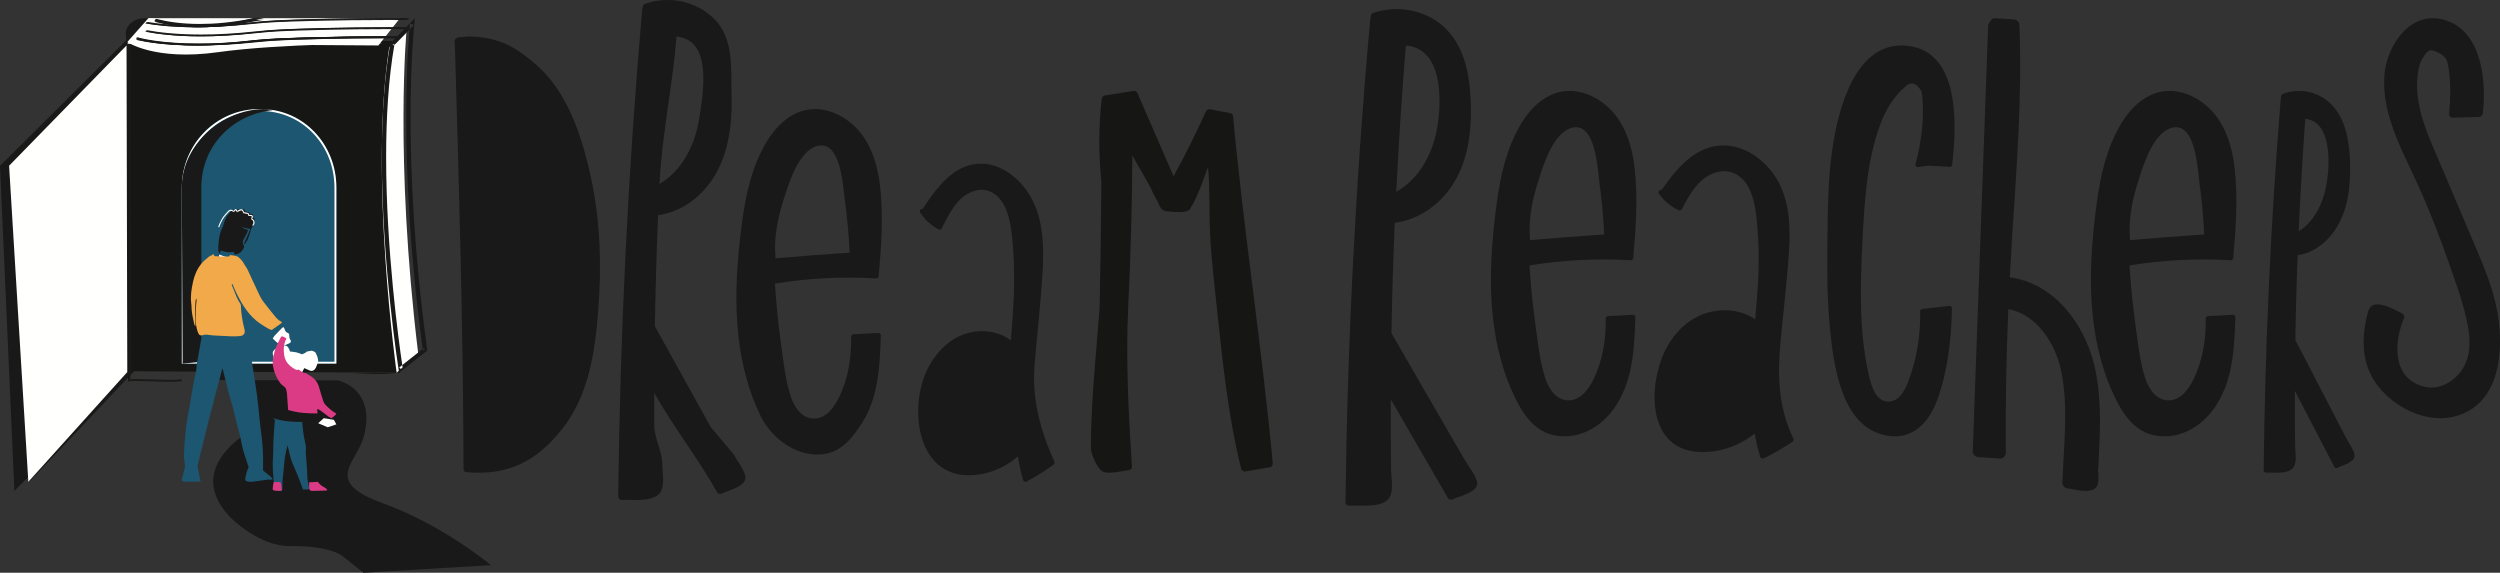 <svg height="63" viewBox="0 0 275 63" width="275" xmlns="http://www.w3.org/2000/svg" xmlns:xlink="http://www.w3.org/1999/xlink"><rect x="0" y="0" width="275" height="63" fill="#333333" stroke="none"/><mask id="a" fill="#fff"><path d="m4.622.19c-2.545 1.543-4.253 4.398-4.253 7.664v20.046h17.208v-20.046c0-3.266-1.626-6.121-4.116-7.664z" fill="none"/></mask><mask id="b" fill="#fff"><path d="m.147 41.605 5.615-41.472.088 35.793h0z" fill="none"/></mask><g fill="none" fill-rule="evenodd" transform=""><path d="m3 17 .223 36 11.777-12.431z" fill="#1a1919"/><path d="m44 41-29.868-.16-.132-36.84 29.317.509z" fill="#161715"/><path d="m17 2.925-.269-.802-.15-.06c-1.74-.335-2.786.742-2.743 1.654l.034.727-13.873 13.8 1.582 35.757 12.859-12.926-.082-36.674z" fill="#1a1919"/><path d="m44 2h-27.601l-2.399 2.816 27.621.184z" fill="#fffffe"/><path d="m13.919 5-12.919 13.231 2.116 34.769 10.884-12.072z" fill="#fffffe"/><path d="m42 4.794s-11.103-.024-18.04.948c-6.937.972-9.96-1.118-9.96-1.118l2.324-2.624z" fill="#fffffe"/><path d="m17 2.301c1.136.359 2.778.699 4.931.699 1.653 0 3.607-.2 5.863-.745.403-.098.806-.181 1.207-.255h-1.089c-.044.01-.087.019-.131.03-5.113 1.234-8.666.696-10.679.074z" fill="#1c1b19"/><path d="m17.114 2.336-.009.088c1.127.296 2.756.575 4.891.575 1.639 0 3.576-.165 5.811-.613.398-.08.796-.149 1.193-.209l-.005-.178h-1.081l-.003.001c-.043.009-.086.016-.131.025h0c-2.228.447-4.156.61-5.786.61-2.07 0-3.66-.264-4.772-.549l-.027-.007-.119.193-.076.124.105.028.009-.088.037.063.1-.162-.038-.063-.008.088c1.118.287 2.713.551 4.789.551 1.634 0 3.567-.164 5.799-.612.043-.009.086-.016.13-.025l-.006-.088v.089h1.078v-.089l-.005-.088c-.398.06-.797.129-1.196.21-2.231.447-4.164.612-5.798.612-2.129 0-3.752-.279-4.874-.573l-.008.087.037.063z" fill="#1a1919"/><path d="m29.891 4.262c-.9.049-1.826.132-2.752.247-6.728.831-10.727.075-12.045-.256l-.094.095c.85.219 2.962.653 6.348.653 1.636 0 3.571-.102 5.804-.378.923-.114 1.847-.196 2.745-.245 1.9-.104 6.911-.281 12.993-.261l.11-.114c-6.134-.023-11.197.156-13.109.26" fill="#1c1b19"/><path d="m30.404 4.286-.003-.049c-.926.045-1.879.119-2.831.222-2.289.248-4.269.339-5.944.339-3.376 0-5.508-.37-6.408-.568l-.03-.007-.188.166.095.021c.878.199 3.051.59 6.534.59 1.683 0 3.673-.092 5.969-.341.947-.103 1.894-.177 2.815-.221 1.846-.088 6.561-.236 12.36-.236.324 0 .652.001.982.002h.023l.13-.118.092-.083-.131-0c-.366-.001-.729-.002-1.088-.002-5.807 0-10.529.148-12.38.236l.006.099c1.848-.088 6.569-.236 12.374-.236.359 0 .721.001 1.088.002l0-.049-.039-.035-.113.103.039.034v-.049c-.33-.001-.658-.002-.982-.002-5.802 0-10.517.148-12.366.236-.924.044-1.873.119-2.823.221-2.292.248-4.277.34-5.955.34-3.474 0-5.638-.39-6.507-.587l-.013.048.039.035.096-.085-.039-.035-.013.048c.909.201 3.049.571 6.435.571 1.679 0 3.664-.091 5.957-.34.95-.103 1.9-.178 2.823-.222z" fill="#1a1919"/><path d="m30.396 4.262c-.904.049-1.835.132-2.766.246-8.039.988-12.202-.267-12.566-.384l-.045.046-.019.054c.031.011 2.291.776 6.812.776 1.644 0 3.588-.101 5.833-.377.928-.114 1.856-.197 2.758-.246 1.849-.1 6.633-.27 12.486-.262l.111-.115c-5.906-.01-10.742.161-12.604.262" fill="#1c1b19"/><path d="m30.906 4.286-.003-.049c-.932.044-1.891.119-2.848.222-2.303.248-4.296.339-5.981.339-4.358 0-6.655-.609-6.919-.684l-.032-.009-.08.07-.024.059-.019.047.053.016c.038.012 2.368.702 7.024.702 1.693 0 3.695-.091 6.006-.34.952-.103 1.906-.177 2.833-.221 1.858-.088 6.604-.236 12.441-.236.132 0 .264 0 .397 0h.024l.223-.202-.132-0c-.169-0-.336-0-.503-0-5.845 0-10.598.148-12.462.237l.006.099c1.86-.088 6.613-.237 12.456-.237.167 0 .335 0 .503 0v-.049l-.04-.034-.114.103.04.035v-.049c-.133-0-.265-0-.397-0-5.839 0-10.586.148-12.447.237-.929.044-1.885.118-2.84.222-2.306.248-4.303.34-5.992.34-4.643 0-6.962-.689-6.987-.697l-.018.047.053.017.015-.038.038-.033-.039-.035-.017.047c.275.078 2.583.688 6.953.688 1.689 0 3.687-.091 5.994-.34.956-.103 1.912-.177 2.841-.222z" fill="#1a1919"/><path d="m30.882 3.262c-.929.049-1.885.132-2.841.246-6.248.748-10.217.211-11.941-.145l-.099.096c1.08.228 3.098.54 6.062.54 1.69 0 3.687-.101 5.993-.377.954-.114 1.907-.197 2.834-.246 2.022-.107 7.458-.292 13.998-.259l.113-.114c-6.593-.036-12.083.15-14.118.258" fill="#1c1b19"/><path d="m30.869 3.286-.003-.049c-.923.044-1.872.119-2.822.222-2.281.248-4.256.339-5.925.339-2.86 0-4.823-.267-5.899-.47l-.029-.005-.119.105-.073.064.1.019c1.075.207 3.08.488 6.023.488 1.678 0 3.661-.091 5.95-.34.944-.103 1.888-.177 2.806-.222 1.841-.088 6.544-.236 12.328-.236.509 0 1.025.001 1.55.004h.023l.129-.118.091-.083-.13-.001c-.566-.003-1.124-.004-1.672-.004-5.784 0-10.487.148-12.331.237l.006.099c1.842-.088 6.543-.237 12.325-.237.548 0 1.106.002 1.672.004v-.049l-.039-.035-.112.103.039.034 0-.049c-.525-.002-1.042-.004-1.551-.004-5.786 0-10.49.148-12.334.237-.92.044-1.867.118-2.814.222-2.284.248-4.262.34-5.936.34-2.935 0-4.932-.28-6-.485l-.011.048.039.035.098-.087-.039-.035-.011.048c1.083.204 3.054.472 5.922.472 1.674 0 3.652-.091 5.938-.34.947-.103 1.894-.177 2.814-.222z" fill="#1a1919"/><path d="m30.338 2.263c-.927.049-1.88.131-2.834.246-5.683.682-9.475.295-11.404-.048l-.101.098c1.152.21 2.997.441 5.542.441 1.685 0 3.677-.102 5.976-.378.951-.114 1.902-.196 2.826-.245 2.076-.11 7.761-.303 14.542-.255l.113-.114c-6.833-.051-12.573.143-14.662.254" fill="#1c1b19"/><path d="m30.332 2.286-.003-.049c-.921.044-1.868.119-2.814.222-2.275.248-4.244.339-5.908.339-2.455 0-4.247-.198-5.383-.382l-.028-.005-.196.173.104.017c1.145.19 2.979.398 5.506.398 1.673 0 3.651-.092 5.933-.341.941-.102 1.883-.177 2.799-.221 1.835-.088 6.521-.236 12.285-.236.696 0 1.407.002 2.132.007h.023l.128-.118.09-.083-.129-.001c-.762-.006-1.511-.008-2.242-.008-5.769 0-10.46.148-12.299.237l.006.098c1.837-.088 6.527-.236 12.294-.236.731 0 1.48.002 2.241.008l0-.049-.039-.035-.112.103.039.035 0-.049c-.724-.005-1.436-.007-2.132-.007-5.767 0-10.453.148-12.292.236-.918.044-1.862.119-2.806.221-2.278.249-4.251.34-5.919.34-2.52 0-4.347-.208-5.486-.397l-.01.049.039.035.1-.088-.039-.035-.01.049c1.143.185 2.942.383 5.403.383 1.669 0 3.642-.091 5.921-.34.944-.103 1.888-.178 2.806-.222z" fill="#1a1919"/><path d="m20 40v-19.403c0-4.748 3.805-8.597 8.5-8.597h.183c4.694 0 8.317 3.849 8.317 8.597v19.403z" fill="#1d5670"/><g transform="translate(19 13)"><path d="m18.336 14.15 2.54.161-7.417-10.3-6.603 9.408 2.261.144z" fill="#1a1919" mask="url(#a)"/><path d="m18.336 14.15-.013.218 2.997.191-7.863-10.92-7.001 9.974 2.648.168 9.219.587.027-.437-9.219-.587-1.875-.119 6.206-8.842 6.971 9.681-2.082-.133z" fill="#1a1919" mask="url(#a)"/><path d="m12.845 5.978c.298 0 .298-.311.596-.311s.298.311.596.311c.298 0 .298-.311.596-.311l.018.001-1.193-1.657-1.165 1.659c.254.03.269.308.551.308" fill="#fffffe" mask="url(#a)"/><path d="m12.845 5.978v.109c.19.003.304-.112.375-.188.079-.079.114-.12.222-.122.108.003.143.043.222.122.07.076.185.191.375.188.19.003.304-.112.375-.188.079-.079.114-.12.222-.122v-.109l-.003.109.018.001.221.007-1.412-1.96-1.357 1.933.181.021c.085.011.125.055.201.133.069.075.183.178.363.175v-.219c-.103-.002-.138-.038-.21-.11-.066-.068-.16-.178-.329-.197l-.012.109.087.063 1.079-1.537 1.106 1.536.086-.065.004-.109-.019-0-.003-0c-.19-.002-.304.112-.375.188-.079.08-.114.12-.222.122-.108-.002-.143-.043-.222-.122-.07-.076-.185-.19-.375-.188-.19-.002-.304.112-.375.188-.079.08-.114.12-.222.122z" fill="#1a1919" mask="url(#a)"/><path d="m11.938 13.507 3.114-.088-8.302-11.529-8.424 12.002 3.16-.09z" fill="#1a1919" mask="url(#a)"/><path d="m11.938 13.507.006.219 3.524-.1-8.72-12.109-8.847 12.606 3.592-.102 10.451-.295-.012-.438-10.451.295-2.729.077 8.001-11.399 7.884 10.95-2.705.077z" fill="#1a1919" mask="url(#a)"/><path d="m7.674 5.222c.454 0 .454-.31.908-.31.23 0 .344.08.459.158l-2.29-3.18-2.207 3.144c.099-.066.211-.123.406-.123.454 0 .454.31.908.31.454 0 .454-.31.908-.31.454 0 .454.31.908.31" fill="#fffffe" mask="url(#a)"/><path d="m7.674 5.222v.164c.264.004.433-.105.543-.183.117-.077.174-.124.365-.127.193.004.25.052.369.131l.764.523-2.965-4.119-2.828 4.029.709-.467c.091-.057.154-.094.319-.097.19.004.248.051.364.127.111.078.28.187.543.183.264.004.433-.105.543-.183.117-.077.174-.124.365-.127.19.004.248.051.364.127.111.078.28.187.543.183v-.328c-.19-.004-.248-.05-.365-.127-.11-.078-.279-.187-.543-.183-.264-.004-.433.105-.543.183-.117.077-.174.124-.365.127-.19-.004-.248-.05-.364-.127-.111-.078-.28-.187-.543-.183-.226-.003-.386.076-.494.149l.087.138.13.096 2.078-2.961 2.159 2.998.129-.097.09-.136c-.111-.079-.281-.19-.548-.186-.264-.004-.433.105-.543.183-.117.077-.174.124-.365.127z" fill="#1a1919" mask="url(#a)"/><path d="m-3.81 10.44s11.59-4.74 27.361 2.768c15.771 7.508-13.601 14.175-13.601 14.175l-15.2-11.04z" fill="#fffffe" mask="url(#a)"/><g fill="#1a1919"><path d="m-3.81 10.44.04.102s.054-.022.163-.062c.763-.28 4.164-1.407 9.338-1.407 4.683 0 10.82.923 17.775 4.233 1.662.791 2.815 1.571 3.548 2.326.733.756 1.044 1.48 1.044 2.174 0 .647-.272 1.282-.761 1.903-1.711 2.178-6.072 4.088-9.996 5.43-1.962.672-3.816 1.207-5.179 1.573-.682.183-1.241.324-1.629.42-.388.095-.605.144-.606.144l.023.107.062-.089-15.14-10.997 1.422-5.83-.104-.027.04.102-.04-.102-.104-.026-1.457 5.975 15.298 11.112.047-.011c.003-0 4.569-1.037 9.141-2.755 2.286-.859 4.574-1.888 6.297-3.049.861-.581 1.583-1.194 2.092-1.84.509-.646.808-1.328.808-2.04 0-.764-.347-1.546-1.106-2.327-.76-.783-1.933-1.572-3.609-2.371-6.985-3.325-13.155-4.254-17.865-4.254-5.949 0-9.571 1.48-9.581 1.484l-.051.021-.013.054z" mask="url(#a)"/><path d="m25.798 13.436s-13.72-2.659-20.625 7.944c-6.905 10.603 30.049 10.384 30.049 10.384z" mask="url(#a)"/><path d="m-2.715 15.311s11.042-2.129 26.078 9.568c15.036 11.696 0 12.461 0 12.461s-44.895-9.478-44.577-9.44c.318.038 18.5-12.589 18.5-12.589" mask="url(#a)"/><path d="m-2.715 15.311.02.108c0 0 .046-.009.141-.023.284-.042.991-.127 2.065-.127 3.933 0 12.783 1.137 23.787 9.696 5.006 3.89 6.647 6.566 6.64 8.342-.001.888-.397 1.567-1.007 2.105-.914.805-2.31 1.267-3.477 1.518-.583.126-1.108.201-1.487.245-.379.043-.609.055-.61.055l.006.109.021-.107s-11.145-2.353-22.289-4.709c-5.572-1.178-11.145-2.357-15.324-3.244-2.09-.443-3.831-.813-5.05-1.073-.609-.13-1.088-.233-1.415-.303-.163-.035-.288-.063-.372-.081-.042-.009-.074-.017-.095-.021l-.022-.005-.002-0-.024.083.029-.081-.006-.002-.024.083.029-.081-.036.1.048-.094-.012-.006-.036.1.048-.094-.049.097.069-.084-.019-.013-.049.097.069-.084-.069.084.107-0c-.004-.061-.031-.074-.038-.084l-.069.084h.107-.107l.058.091c.017-.009.049-.045.049-.091h-.107l.058.091-.058-.091.014.108.044-.017-.058-.091.014.108-.014-.107v.108l.014-.001-.014-.107v.108-.098l-.012.097.012 0v-.098l-.012.097h.001l.014.001c.039-.002.051-.01.071-.018.071-.031.19-.1.371-.212 2.682-1.659 18.114-12.378 18.116-12.379l-.06-.091.02.108-.02-.108-.06-.09c-.001 0-.283.196-.78.541-1.737 1.205-6.085 4.217-10.04 6.927-1.977 1.355-3.856 2.635-5.26 3.577-.702.47-1.286.856-1.703 1.123-.209.134-.376.238-.495.308-.059.035-.106.061-.139.078l-.036.017-.004.002.018.068v-.07l-.018.002.018.068v-.07.095l.011-.095-.011-0v.095l.011-.095-.012.109.014-.108-.015-.001-.023.003-.036.015c-.017.009-.049.045-.049.092.004.061.031.075.039.084l.028.018.018.006c.069.018.803.176 2.056.444 8.759 1.868 42.524 8.996 42.524 8.996l.013.003.014-.001c.005-0 1.682-.085 3.369-.637.843-.277 1.691-.669 2.334-1.234.643-.564 1.082-1.312 1.081-2.271-.007-1.917-1.707-4.609-6.725-8.516-11.041-8.59-19.944-9.742-23.917-9.741-1.446 0-2.24.152-2.245.154l-.022.004-.018.013z" mask="url(#a)"/></g><path d="m20.459 7.435c-.146 0-.281.045-.394.121-.264-.344-.672-.566-1.131-.566-.288 0-.555.087-.78.237-.332-.311-.774-.502-1.258-.502-.555 0-1.054.25-1.396.646-.15-.086-.323-.135-.507-.135-.426 0-.794.265-.955.644h7.082c-.111-.262-.365-.445-.66-.445" fill="#fffffe" mask="url(#a)"/><path d="m16.827.9c-.145 0-.281.044-.394.121-.264-.344-.672-.566-1.131-.566-.288 0-.555.087-.78.237-.332-.312-.774-.502-1.258-.502-.555 0-1.053.25-1.396.646-.15-.086-.323-.136-.507-.136-.426 0-.794.265-.955.644h7.082c-.112-.262-.365-.444-.66-.444" fill="#fffffe" mask="url(#a)"/></g><path d="m20.105 39.895h.105v-19.257c0-2.328.928-4.434 2.429-5.96 1.501-1.525 3.573-2.468 5.862-2.468h.181c4.576 0 8.109 3.769 8.11 8.427v19.152h-16.686v.105h.105-.105v.105h16.895v-19.362c0-2.383-.905-4.542-2.398-6.106-1.492-1.564-3.574-2.532-5.921-2.531h-.181c-2.347 0-4.473.967-6.01 2.53-1.538 1.563-2.489 3.723-2.489 6.108v19.362h.105z" fill="#fffffe"/><path d="m30 12.118c-.232-.08-.527-.118-1.026-.118l-.131.003c-4.331.118-8.842 3.844-8.842 8.594l.089 19.403 2.059-.211v-19.192c0-4.411 3.27-7.982 7.852-8.479" fill="#1a1919"/><path d="m22 41.802c4.981-5.954 6.732 4.615 4.559 6.239-3.534 2.643-4.209 5.803-1.186 8.897.12.123 3.155 3.171 6.559 3.134 2.206-.024 3.609.238 4.461.5.879.27 1.17.541 1.152.497l2.44 1.93 14.015-.831s-5.225-4.397-11.902-6.818c-6.677-2.421-2.838-4.394-2.067-7.386 1.363-5.286-2.856-6.121-2.856-6.121z" fill="#1a1919"/><path d="m65.801 34.206c-.353 4.481-1.016 9.26-3.977 13.004-2.731 3.447-5.859 5.145-10.512 4.729-.173-.014-.321-.122-.321-.292-.048-15.573-.496-31.143-.955-46.711-.058-.283-.077-.583.176-.74.183-.114.458-.108.673-.131.266-.029.532-.049.798-.064.051-.003.096.006.138.02.599-.003 1.218.078 1.554.137 2.407.425 3.853 1.448 5.632 2.989 3.57 3.094 5.121 8.277 6.031 12.537 1.022 4.776 1.144 9.679.763 14.521" fill="#1a1919"/><path d="m92.952 22.206c.253 1.854.416 3.718.509 5.587-2.721.179-5.439.386-8.155.621-.212-2.275.251-4.475.943-6.631.555-1.725 1.628-5.197 3.651-5.726 2.628-.686 2.832 4.535 3.052 6.149zm3.677 14.421c-.915.047-1.829.095-2.744.142-.137.005-.261.113-.259.263.049 2.303-.336 4.68-1.372 6.752-.498 1.002-1.294 2.109-2.472 2.242-1.463.166-2.388-1.152-2.796-2.398-.618-1.898-.824-4.014-1.098-5.986-.297-2.14-.506-4.291-.648-6.447 3.692-.597 7.421-.789 11.16-.568.148.008.246-.129.258-.263.297-3.302.527-6.725.135-10.03-.3-2.5-1.138-5.032-3.08-6.704-1.659-1.43-3.933-2.127-6.003-1.23-2.173.938-3.555 3.181-4.437 5.305-1.163 2.805-1.571 5.871-1.902 8.873-.377 3.463-.535 6.967-.139 10.435.341 3 1.088 5.965 2.401 8.681 1.054 2.182 3.319 4.112 5.885 4.291 2.568.178 3.951-1.336 5.31-3.468 1.814-2.842 1.964-6.347 2.062-9.628.005-.137-.121-.271-.258-.263z" fill="#1a1919"/><path d="m139.702 51.395c-.902.152-1.801.307-2.703.46-.212.036-.417-.081-.471-.297-1.4-5.564-2.007-11.439-2.614-17.118-.307-2.86-.655-5.723-.799-8.6-.125-2.491-.008-4.995-.23-7.477-.496 1.373-.985 2.777-1.639 4.045-.057.111-.129.209-.206.296-.046.151-.107.294-.231.389-.448.349-1.496.228-2.02.19-.759-.053-1.013-.087-1.312-.79-.048-.113-.098-.226-.146-.342-.415-.636-.71-1.434-1.009-1.954l-1.761-3.08c-.04 5.527-.185 11.055-.454 16.575-.284 5.882.031 11.768.409 17.657.014.233-.218.363-.409.379-.694.058-2.342.554-2.951.045-.587-.487-1.157-1.866-1.156-2.509.001-3.075.205-6.144.45-9.206.167-2.048.349-4.097.505-6.145.095-4.644.159-9.29.194-13.934-.31-3.032-.308-6.06.036-9.089.009-.108.055-.188.113-.249.048-.074.126-.129.243-.148l3.129-.487c.164-.025.361.033.436.201l3.989 9.184c1.268-2.329 2.454-4.698 3.544-7.114.098-.215.267-.301.496-.257.743.145 1.488.29 2.233.435.117.021.253.167.264.286 1.169 12.728 3.196 25.453 4.367 38.18.018.202-.065.436-.295.474" fill="#161715"/><g fill="#1a1919"><path d="m74.417 4.027c3.942.355 2.956 6.073 2.498 8.991-.455 2.905-1.85 5.728-4.367 7.22.257-5.408 1.445-10.814 1.87-16.211zm7.554 48.28c-.212-.806-.898-1.642-1.302-2.372l-2.491-2.963c-2.047-3.696-4.095-7.389-6.143-11.085.023-1.376.052-2.75.086-4.126.067-2.698.158-5.398.266-8.095 2.32-.307 4.375-1.707 5.77-3.643 1.934-2.679 2.398-6.167 2.314-9.403-.075-2.986.301-6.327-1.892-8.529-1.991-1.994-5.02-2.59-7.631-1.668-.215.076-.288.276-.259.457-.026.047-.044.102-.049.165-1.574 18.114-2.426 35.463-2.64 53.554-.003.205.181.407.388.394 1.183-.073 3.88.363 4.403-1.137.298-.853.065-2.009.052-2.905-.015-1.384-.872-2.766-.88-4.15-.005-1.198-.005-2.396 0-3.593 2.022 3.643 4.893 7.289 6.915 10.934.108.195.344.232.533.14.746-.363 2.863-.812 2.56-1.975z"/><path d="m115.869 51.137c-.944.674-1.92 1.282-2.935 1.827-.159.085-.352.013-.405-.171-.236-.857-.419-1.715-.558-2.578-1.594 1.346-3.611 2.141-5.672 2.056-5.527-.227-6.201-7.448-4.424-11.354.949-2.083 2.616-3.835 4.813-4.339 1.565-.36 3.226-.104 4.507.864.134-1.644.264-3.286.328-4.92.068-1.804.044-3.609-.103-5.407-.119-1.461-.247-3.005-.872-4.341-.682-1.465-2.025-2.299-3.582-1.704-1.708.653-2.587 2.46-3.366 4.052-.071.146-.249.171-.376.104-.826-.443-1.469-1.042-2.002-1.837-.152-.225.07-.441.277-.415 1.438-2.187 3.206-4.657 5.916-4.948 2.272-.244 4.376 1.236 5.644 3.119 1.655 2.453 1.803 5.623 1.64 8.524-.196 3.507-.606 7.005-.899 10.505-.308 3.669.642 7.184 2.167 10.569.068.15.033.302-.097.394"/><path d="m175.951 20.207c.253 1.853.416 3.717.509 5.587-2.721.179-5.439.386-8.155.62-.212-2.274.251-4.475.943-6.631.555-1.725 1.628-5.198 3.651-5.726 2.628-.686 2.832 4.535 3.052 6.15zm3.677 14.421c-.915.047-1.829.095-2.744.142-.137.005-.261.113-.258.263.049 2.304-.336 4.68-1.372 6.751-.499 1.002-1.295 2.109-2.473 2.243-1.463.166-2.388-1.151-2.796-2.398-.618-1.898-.825-4.015-1.099-5.987-.297-2.14-.506-4.29-.648-6.446 3.692-.597 7.421-.789 11.16-.568.148.008.246-.129.259-.263.297-3.302.527-6.725.134-10.03-.3-2.5-1.137-5.032-3.08-6.704-1.659-1.43-3.933-2.127-6.003-1.23-2.173.938-3.556 3.181-4.437 5.305-1.163 2.805-1.571 5.871-1.902 8.873-.377 3.462-.535 6.967-.14 10.435.341 3 1.088 5.966 2.401 8.682 1.055 2.182 2.473 4.112 5.039 4.29 2.568.179 4.796-1.335 6.155-3.468 1.814-2.842 1.964-6.347 2.062-9.628.005-.137-.121-.271-.259-.263z"/><path d="m210.702 18.063c.618-2.318.956-4.764.768-7.165-.01-.291-.047-.579-.106-.862-.61-1.011-1.262-1.127-1.955-.347-.395.314-.724.722-1.031 1.119-.657.851-1.145 1.804-1.521 2.804-1.519 4.029-1.771 8.67-1.989 12.923-.241 4.649-.376 9.715.611 14.295.241 1.117.659 3.278 2.173 3.347 1.568.075 2.228-2.048 2.596-3.182.709-2.19 1.01-4.458.971-6.754-.003-.155.122-.242.26-.258l2.973-.337c.138-.015.26.132.26.257-.047 3.35-.462 6.962-1.631 10.124-.792 2.148-2.373 4.129-4.905 3.962-5.647-.371-6.512-7.934-6.909-12.164-.314-3.355-.281-6.73-.244-10.099.034-3.103.091-6.218.53-9.298.602-4.212 2.506-12.166 8.413-11.374 5.754.77 5.232 9.013 4.775 13.047-.016.131-.109.265-.26.257-.8-.046-1.597-.093-2.394-.139-.355.051-.709.106-1.065.16-.189.028-.374-.111-.319-.317"/><path d="m271.333 45.314c-3.896 2.004-8.813-.699-10.503-4.025-1.034-2.029-.989-4.344-.477-6.493.148-.619.286-1.294 1.119-1.318.881-.025 2.041.637 2.777 1.012.159.081.271.292.204.456-1.043 2.487-1.484 6.558 2.108 7.565 1.678.469 3.295-.485 4.187-1.733 1.007-1.415 1.028-3.165.742-4.778-.436-2.479-1.366-4.937-2.203-7.324-.845-2.404-1.769-4.784-2.777-7.134-1.834-4.293-4.69-8.765-4.201-13.53.309-3.018 2.915-7.177 6.931-5.705 3.895 1.425 4.263 7.005 3.863 10.159-.026.222-.182.397-.441.402-.615.016-1.234.032-1.849.048-.071 0-.139.006-.209.006-.262.005-.527.013-.789.018-.35.011-.486-.291-.403-.53.142-1.576.171-3.178-.041-4.751-.121-.898-.212-1.404-1.143-1.857-.886-.429-1.057-.429-1.675.49-.486.721-.609 1.742-.656 2.562-.195 3.301 1.396 6.49 2.673 9.502 1.148 2.707 2.297 5.413 3.447 8.123 1.052 2.476 2.147 4.968 2.65 7.597.677 3.54.662 9.184-3.333 11.239"/><path d="m230.888 49.829c-.033.567-.008 1.233-.108 1.851.045.533.111 1.138-.028 1.608-.334 1.125-2.245.615-3.036.48-.04-.008-.075-.021-.111-.033h-.113c-.329-.011-.641-.287-.628-.641.138-4.013.692-8.315-.136-12.276-.643-3.084-2.695-6.233-5.814-6.813-.219 5.262-.317 10.525-.274 15.792.003.331-.291.664-.628.641l-2.383-.154c-.329-.023-.641-.28-.628-.641l1.694-46.758c.005-.198.083-.344.196-.449.09-.246.311-.451.586-.433.679.046 1.357.09 2.033.133.352.023.616.277.628.641.312 7.915-.322 15.809-.827 23.701-.086 1.343-.161 2.686-.231 4.03 4.778.626 8.147 4.976 9.27 9.579.777 3.182.714 6.495.538 9.743"/><path d="m253.584 13.075c2.816.271 2.716 4.637 2.389 6.866-.325 2.219-1.322 4.375-3.119 5.514.183-4.13.427-8.257.73-12.38zm5.395 36.868c-.152-.616-.641-1.254-.93-1.811l-1.174-2.263c-1.463-2.822-2.925-5.642-4.388-8.464.016-1.051.037-2.1.061-3.151.048-2.06.113-4.122.191-6.182 1.656-.235 3.125-1.303 4.121-2.782 1.381-2.046 1.712-4.71 1.653-7.181-.054-2.28-.39-4.832-1.956-6.513-1.422-1.522-3.585-1.978-5.451-1.274-.153.058-.205.211-.185.349-.019.036-.031.078-.035.126-1.105 13.601-1.734 27.244-1.886 40.896-.002.157.13.311.277.301.845-.056 2.771.277 3.145-.868.213-.652.046-1.535.037-2.219-.011-1.057-.018-2.112-.024-3.169-.004-.915-.004-1.83 0-2.744 1.444 2.782 2.89 5.566 4.334 8.35.078.148.246.176.381.106.533-.277 2.045-.62 1.829-1.508z"/><path d="m241.952 20.207c.253 1.853.416 3.717.509 5.587-2.721.179-5.439.386-8.155.62-.212-2.274.251-4.475.943-6.631.556-1.725 1.628-5.198 3.651-5.726 2.628-.686 2.832 4.535 3.052 6.15zm3.677 14.421c-.915.047-1.829.095-2.744.142-.137.005-.261.113-.259.263.049 2.304-.336 4.68-1.372 6.751-.498 1.002-1.294 2.109-2.473 2.243-1.463.166-2.388-1.151-2.796-2.398-.618-1.898-.825-4.015-1.098-5.987-.297-2.14-.506-4.29-.649-6.446 3.693-.597 7.421-.789 11.161-.568.147.008.245-.129.258-.263.297-3.302.527-6.725.134-10.03-.3-2.5-1.137-5.032-3.08-6.704-1.659-1.43-3.933-2.127-6.003-1.23-2.173.938-3.556 3.181-4.437 5.305-1.163 2.805-1.571 5.871-1.902 8.873-.377 3.462-.534 6.967-.139 10.435.342 3 1.088 5.966 2.401 8.682 1.054 2.182 2.473 4.112 5.039 4.29 2.569.179 4.796-1.335 6.155-3.468 1.814-2.842 1.964-6.347 2.062-9.628.005-.137-.122-.271-.258-.263z"/><g transform="translate(148 1)"><path d="m49.162 47.606c-1.003.663-2.04 1.261-3.119 1.797-.169.084-.374.014-.43-.168-.251-.843-.446-1.688-.593-2.537-1.694 1.324-3.837 2.106-6.027 2.023-5.873-.224-5.712-7.329-3.824-11.172 1.008-2.05 2.78-3.773 5.114-4.27 1.662-.354 3.428-.102 4.789.851.143-1.618.281-3.233.349-4.841.072-1.775.047-3.552-.109-5.321-.126-1.438-.263-2.957-.926-4.271-.724-1.442-2.151-2.262-3.806-1.677-1.814.642-2.749 2.421-3.576 3.988-.076.144-.265.169-.4.102-.878-.435-1.561-1.024-2.128-1.807-.161-.221.074-.434.294-.409 1.529-2.152 3.407-4.582 6.286-4.868 2.414-.241 4.651 1.216 5.998 3.069 1.758 2.413 1.916 5.533 1.743 8.387-.208 3.451-.645 6.893-.956 10.336-.327 3.611-.194 7.07 1.425 10.399.072.148.035.298-.103.388"/><path d="m6.647 4c4.083.352 3.939 6.031 3.464 8.93-.472 2.885-1.918 5.69-4.523 7.171.265-5.371.619-10.74 1.059-16.101zm7.823 47.951c-.22-.801-.93-1.63-1.348-2.355l-1.703-2.943c-2.121-3.67-4.242-7.338-6.362-11.009.024-1.367.054-2.731.088-4.098.07-2.679.164-5.361.276-8.04 2.402-.305 4.531-1.696 5.976-3.618 2.003-2.661 2.483-6.125 2.397-9.339-.078-2.966-.566-6.285-2.837-8.471-2.062-1.98-5.199-2.572-7.904-1.657-.223.076-.298.274-.268.454-.027.047-.046.102-.051.165-1.603 17.69-2.515 35.435-2.735 53.19-.003.204.188.405.402.391 1.225-.073 4.019.36 4.561-1.129.308-.848.067-1.996.054-2.886-.016-1.375-.027-2.747-.035-4.122-.005-1.19-.005-2.379 0-3.569 2.094 3.619 4.191 7.239 6.285 10.861.113.193.357.23.553.138.772-.36 2.965-.806 2.651-1.962z"/></g><path d="m24.264 27.543c.486.173.96.266 1.489.174v.283c.667-.045.835-.383 1.012-.633.076-.107.094-.198.071-.308-.016-.077-.056-.15-.089-.222-.075-.16-.043-.322.026-.466.103-.214.237-.412.343-.625.07-.138.114-.29.169-.434-.246-.103-.464-.195-.681-.287l.012-.029c.286.062.572.124.906.196-.083.219-.152.422-.237.619-.131.301-.274.596-.407.897-.017.039-.003.094-.003.152.041-.016.059-.018.067-.029l.085-.114c.267-.37.386-.807.514-1.236.064-.217.105-.434.278-.597.048-.045.066-.124.096-.183-.036-.063-.065-.116-.093-.165.258-.272.234-.491-.063-.695l.023-.042c.097-.183.066-.25-.124-.262-.054-.003-.108-0-.17-0-.021-.064-.039-.122-.056-.175-.16-.032-.308-.063-.458-.093-.085-.319-.179-.335-.622-.1-.142-.226-.142-.226-.333-.008-.237-.15-.379-.148-.541.029-.15.163-.315.321-.444.492-.178.236-.274.541-.39.824-.066.16-.077.348-.157.498-.227.424-.348.885-.405 1.354-.049.411-.071.709-.08 1.125-.003.12.102.294.129.349l.069.115c.023-.137.045-.276.067-.406"/></g><path d="m27.802 24.734c-.258 0-.336 0-.715 0v.127h.715.027l.018-.023c.098-.126.152-.25.153-.376-0-.177-.109-.328-.295-.461l-.033.053.051.031.025-.05c.041-.082.067-.148.068-.214.002-.058-.031-.118-.079-.144-.047-.028-.104-.038-.176-.043l-.07-.002c-.041 0-.082.002-.125.002v.064l.056-.02c-.023-.076-.044-.144-.063-.205l-.011-.035-.033-.008c-.18-.038-.347-.074-.516-.11l-.011.063.057-.017c-.028-.106-.056-.189-.1-.252-.044-.064-.113-.102-.189-.1-.123.002-.269.072-.494.195l.027.057.049-.035c-.041-.067-.071-.118-.101-.157-.029-.037-.064-.071-.116-.072-.05.001-.085.03-.121.065-.036.036-.076.084-.13.147l.043.043.031-.054c-.131-.086-.243-.137-.353-.137-.122-.001-.229.066-.329.181-.166.191-.353.377-.503.583-.149.209-.484.83-.559 1.14l.114.032c.062-.269.402-.908.538-1.093.141-.195.326-.38.496-.574.09-.103.162-.141.244-.142.075-.001.169.036.292.118l.042.027.033-.039c.053-.064.093-.111.122-.139l.033-.028.008-.004v-.004l-.001.004.001.001v-.004l-.001.004.036.039c.021.029.049.074.084.133l.029.048.048-.026c.221-.124.364-.183.441-.181.047.002.067.013.096.05.028.038.054.108.08.209l.009.038.036.008c.169.036.335.072.515.11l.011-.063-.056.02c.018.061.04.13.062.205l.014.044h.042c.046 0 .087-.002.125-.002l.063.002c.064.004.107.015.126.027l.019.033c.001.025-.015.079-.053.153v-.001l-.052.101.045.033c.173.124.243.241.243.355 0 .084-.038.181-.125.294l.045.041v-.064c-.258 0-.336 0-.715 0v.127h.715z" fill="#fffffe"/><path d="m32.263 41.983c-.021-.067-.012-.157.009-.322.634-.129.946-.636 1.202-1.169.211.096.409.194.612.275.218.086.412.013.561-.172.174-.215.209-.497.34-.733.02-.036.011-.09.011-.136 0-.301-.112-.568-.235-.83-.033-.07-.076-.157-.136-.185-.18-.085-.354-.182-.577-.094-.137.053-.315-.009-.411.168l-.048.019c-.123.059-.245.119-.36.175-.199-.071-.407-.167-.625-.218-.229-.053-.466-.065-.71-.096-.022-.067-.042-.147-.073-.223-.138-.345-.314-.461-.672-.441-.105.006-.208.035-.312.039-.19.007-.332.096-.453.245-.061.076-.132.144-.207.205-.167.135-.213.306-.159.514.025.097.068.194.069.291.001.342.216.53.45.694.134.094.298.104.458.052.058-.019.117-.032.205-.056 0 .274-.033.535.009.783.041.246.158.479.247.734l-.053.029c.285.214.571.546.856.449" fill="#fffffe"/><path d="m30.097 46.11c.067.018.127.036.189.053-.026.069-.063.125-.067.184-.052.737-.107 1.474-.144 2.211-.026.512-.002 1.027-.04 1.537-.083 1.129-.005 2.25.127 3.369.061.512-.037.546.627.534.247-.004.267-.03.271-.276.007-.336.005-.672.033-1.006.044-.535.127-1.068.16-1.603.045-.716.182-1.413.371-2.121.016.052.035.103.048.156.122.488.214.986.373 1.463.156.468.38.913.57 1.369.113.27.223.541.326.816.132.351.254.705.376 1.042h.637c.083-.135.031-.245.012-.36-.063-.363-.161-.728-.164-1.093-.005-.835-.109-1.66-.167-2.489-.004-.067-.017-.136-.005-.201.062-.33.016-.654-.057-.974-.133-.582-.232-1.169-.279-1.765-.014-.179-.033-.362-.05-.543-1.143-.002-1.989-.034-3.161-.412z" fill="#1c5670"/><path d="m30 37.23c.087-.13.139-.229.205-.301.257-.276.518-.546.779-.815.176-.181.253-.156.338.129.057.188.141.3.285.356.196.076.22.13.218.43-0.0.121.028.197.084.286.144.227.117.348-.089.45-.155.076-.313.14-.47.207l-.116.028c-.275-.042-.538-.141-.778-.34-.074-.061-.145-.128-.216-.194-.07-.066-.139-.136-.241-.235" fill="#fffffe"/><path d="m34.003 53.06c.364-.022.692-.041 1.019-.06l-.022.077c.119.113.23.238.358.335.134.101.287.17.427.262.074.049.14.118.214.182l-.073.103c-.532.018-1.065.035-1.597.041-.218.003-.309-.105-.325-.361-.011-.174-.002-.35-.002-.58" fill="#db3a84"/><path d="m31 53.921c-.066.035-.112.082-.158.079-.235-.009-.47-.019-.705-.053-.141-.02-.156-.087-.121-.395.012-.105.028-.208.045-.311.03-.198.09-.257.187-.238.166.031.333.04.499.025.105-.01.17.069.197.28.024.192.037.391.057.612" fill="#db3a84"/><path d="m26 28.269v.659c-.657.164-1.306-.002-2-.023.043-.32.082-.615.121-.906.613.267 1.212.412 1.879.269" fill="#fffffe"/><path d="m19.975 41.727c-.474.042-.896.057-1.35.057-.217 0-.44-.003-.68-.009-.793-.017-1.968-.081-2.949-.081-.281 0-.547.006-.783.019l.008.108.124-0-.096-36.82-.247 0.0.096 36.935.131-.007c.229-.013.49-.018.768-.018.97 0 2.142.064 2.943.081.241.005.466.009.686.009.46 0 .893-.015 1.376-.058z" fill="#1b1a19"/><path d="m37 41.103c1.381-.035 2.64-.013 3.986.046.976.043 2.082-.099 3.014-.149" fill="#161715"/><path d="m44.748 3s-1.388 14.142 1.252 35.886l-2.371 2.114s-3.037-21.581-.816-35.774z" fill="#fffffe"/><path d="m45.338 2.636-.235-.021c-.001.006-.413 3.725-.413 10.276 0 6.227.372 15.014 1.826 25.605l.235-.027-.155-.162-2.676 2.111.156.162.234-.03c0-0-.028-.179-.079-.517-.351-2.366-1.757-12.492-1.756-22.757 0-4.29.246-8.604.914-12.382l-.233-.034.176.143 2.185-2.224-.177-.142-.235-.021.235.021-.176-.143-2.231 2.27-.011.062c-.674 3.812-.92 8.145-.92 12.449 0 11.771 1.839 23.33 1.84 23.335l.062.39 3.098-2.445-.016-.113c-1.45-10.571-1.822-19.34-1.822-25.552 0-3.268.103-5.827.205-7.569.052-.871.103-1.538.141-1.986.038-.448.064-.677.064-.677l.073-.658-.485.493z" fill="#1a1919"/><path d="m.147 41.605h5.704v-41.472h-5.704z" fill="#c9c8cc" mask="url(#b)" transform="translate(10 5)"/><path d="m14.095 42-.096-36.155.123-.845.098 36.885-.124.115z" fill="#171615"/><path d="m35.618 46 1.105.179.277.5-.952.32-1.048-.446z" fill="#fffffe"/><path d="m35.915 44.649c-.167-.159-.295-.338-.36-.551-.154-.496-.323-.99-.456-1.491-.164-.617-.566-1.06-1.152-1.376-.17-.092-.245-.131-.271-.203-.276.082-.553-.197-.829-.375-.121.058-.258.041-.38-.028-.186-.104-.365-.225-.527-.358-.377-.312-.601-.702-.673-1.163-.1-.643-.075-1.273.244-1.879-.054-.032-.102-.062-.153-.089-.4-.211-.414-.185-.554.137l-.012.02c-.3.555-.559 1.124-.676 1.738-.078.411-.161.82-.091 1.24.112.667.381 1.28.783 1.841.117.164.287.304.46.424.112.078.166.161.202.276.097.307.111.62.128.936.023.445.061.89.093 1.335l.002.015c1.199.347 2.065.376 3.234.378-.016-.146-.03-.291-.046-.441.086-.047.176-.017.262.046.224.165.449.329.672.495.207.154.392.339.649.424.19-.158.417-.271.533-.51-.423-.225-.758-.529-1.085-.841" fill="#db3a84"/><path d="m30.929 35.375c-.286-.136-.49-.352-.676-.578-.437-.533-.868-1.072-1.284-1.619-.166-.218-.3-.459-.42-.701-.215-.43-.407-.87-.61-1.305-.127-.273-.267-.543-.383-.819-.177-.421-.365-.836-.646-1.213-.037-.05-.063-.108-.091-.163-.147-.29-.386-.517-.646-.725-.077-.062-.196-.083-.297-.12-.064-.023-.485-.046-.603-.082v.135c-.568.1-1.129-.001-1.728-.014.011-.06.021-.112.032-.17h-.21c-.039.066-.106.118-.229.143-.053.011-.1.056-.146.09-.331.253-.642.52-.894.842-.463.593-.724 1.256-.874 1.958-.168.786-.295 1.577-.181 2.382.022.158.023.319.028.479.018.588.172 1.159.286 1.734.009.045.026.089.046.13.019.04.047.077.093.151 0-.079.002-.109 0-.14-.075-.874-.049-1.748.016-2.621.007-.1.01-.197.102-.308 0 .125.005.215-.001.304-.029.378-.084.757-.089 1.135-.007.485-.044.971.042 1.456.055.316.111.628.251.925.104.222.219.278.477.207.233-.064.465-.071.705-.028.182.033.37.051.556.062.382.023.764.032 1.146.058.585.039 1.17.068 1.755-.003.196-.023.33-.1.412-.263.075-.148.069-.295.03-.446-.229-.876-.372-1.763-.404-2.663-.002-.065-.026-.136-.063-.191-.212-.314-.383-.641-.509-.991-.12-.333-.268-.657-.403-.986-.024-.059-.069-.125.041-.183.021.043.038.075.053.107.15.34.282.686.452 1.017.631 1.231 1.335 2.414 2.585 3.258.348.234.697.459 1.081.641.095.045.168.045.254-.018.283-.206.572-.405.858-.606l.116-.089c.061-.064.055-.13-.031-.171" fill="#f1a949"/><path d="m29.81 52.469c-.248-.214-.501-.423-.761-.626-.088-.068-.125-.138-.119-.239.009-.186.01-.373.01-.559 0-.955-.023-1.909-.14-2.859-.076-.624-.156-1.249-.225-1.874-.101-.926-.175-1.855-.296-2.779-.142-1.078-.323-2.152-.49-3.227-.051-.33-.087-.664-.167-.988-.133-.539-.239-1.079-.235-1.633.001-.147-.001-.296-.022-.441-.03-.208-.108-.251-.335-.196-.277.067-.555.092-.844.091-.457-.002-.911-.028-1.366-.051-.56-.028-1.121-.032-1.682-.046l-.103-.009c-.216-.073-.428.002-.64.017-.063.004-.151.082-.174.142-.074.197-.138.4-.177.604-.093.497-.151.999-.258 1.493-.08.366-.156.731-.169 1.104-.004.132-.015.265-.042.393-.075.358-.167.714-.239 1.072-.023.115-.385 2.269-.51 2.982-.119.674-.254 1.346-.353 2.023-.062.422-.052.853-.105 1.276-.09.718-.129 1.437-.127 2.159 0 .184.048.368.066.552.018.176.065.359.032.527-.087.442-.211.878-.321 1.317-.05.199.009.28.238.281.518.002 1.291.025 1.809-0 0 0-.305-1.457-.338-1.705l.39-1.64s-.044.172.155-.608c.395-1.551.755-3.127 1.182-4.671.088-.316.152-.638.239-.953.175-.634.325-1.222.514-1.894.068-.239.122-.483.178-.726.02-.083.035-.166.052-.249.057.069.083.139.101.212.183.742.36 1.485.548 2.226.229.899.549 1.777.736 2.687.148.723.376 1.433.552 2.153.112.454.19.914.291 1.37.053.236.115.47.189.701.161.506.331 1.01.497 1.513-.065.155-.151.317-.2.487-.073.255-.123.515-.176.774-.031.15.056.272.239.308.158.031.327.053.486.036.453-.049.905-.114 1.355-.185.239-.038.472-.083.717-.044.057.009.122-.018.229-.036-.08-.112-.12-.199-.19-.26" fill="#1c5670"/><path d="m22.307 53s-.277-1.393-.307-1.631l.001-.003zm.209-3.87c.351-1.455.672-2.933 1.052-4.38.079-.303.138-.61.217-.912.075-.285.144-.56.215-.839z"/><path d="m21.93 54h-.93l1.93-13h1.07l-.443 2.081c-.068.304-.135.604-.207.916-.076.33-.132.665-.208.996-.365 1.58-.674 3.194-1.011 4.782l-.506 2.377.011.064-.001.003c.029.26.295 1.781.295 1.781"/></g></svg>
